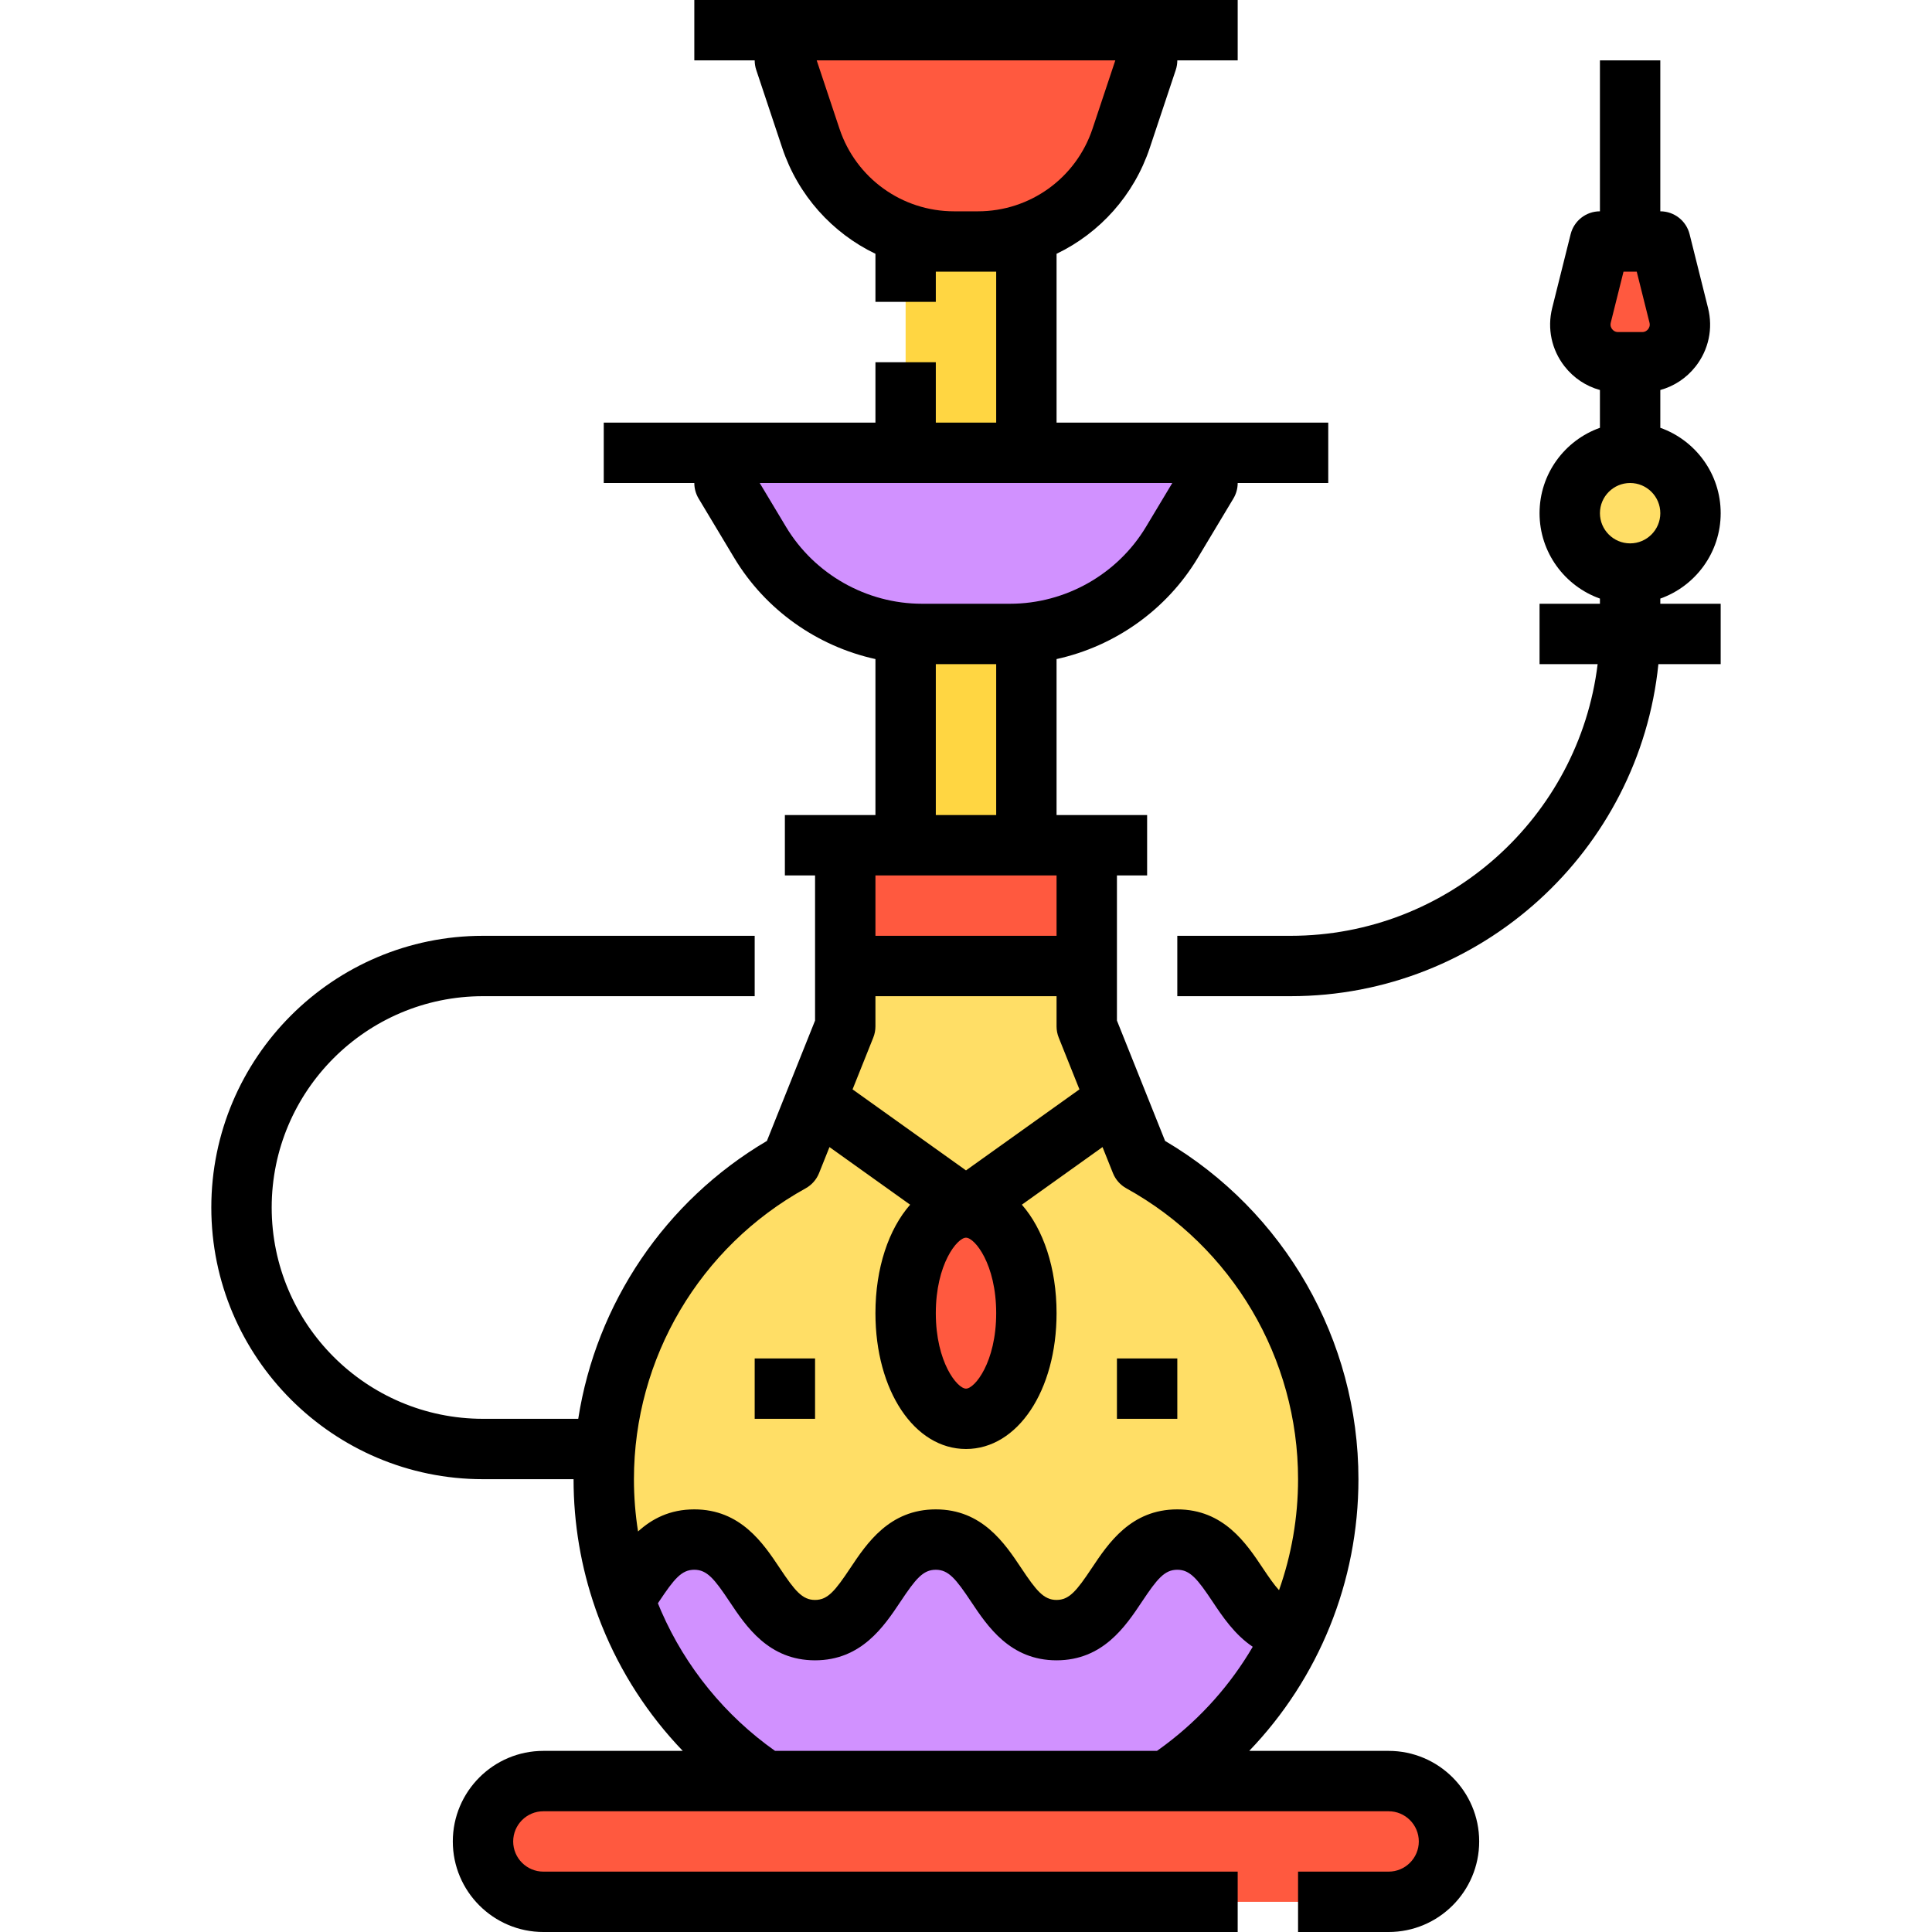 <svg id="Filled_expand" enable-background="new 0 0 512 512" height="512" viewBox="0 0 512 512" width="512" xmlns="http://www.w3.org/2000/svg"><path d="m328 504h-184c-8.837 0-16-7.163-16-16 0-8.837 7.163-16 16-16h224c8.837 0 16 7.163 16 16 0 8.837-7.163 16-16 16h-24z" fill="#ff593f"/><path d="m352 392c0 33.39-17.05 62.8-42.92 80h-106.16c-25.87-17.2-42.92-46.61-42.92-80 0-36.2 20.04-67.73 49.63-84.08l14.37-35.92v-48h64v48l14.37 35.92c29.59 16.35 49.63 47.88 49.63 84.08z" fill="#ffde66"/><path d="m240 168h32v56h-32z" fill="#ffd642"/><path d="m240 80v-16h32v56h-32v-24z" fill="#ffd642"/><path d="m267.69 168h-23.38c-17.563 0-33.838-9.215-42.875-24.275l-9.435-15.725v-8h128v8l-9.435 15.725c-9.036 15.06-25.311 24.275-42.875 24.275z" fill="#d191ff"/><path d="m259.17 64h-6.339c-17.217 0-32.503-11.017-37.947-27.351l-6.884-20.649v-8h96v8l-6.883 20.649c-5.445 16.334-20.73 27.351-37.947 27.351z" fill="#ff593f"/><path d="m224 224h64v32h-64z" fill="#ff593f"/><path d="m311.991 408c-16 0-16 24-32 24-16.001 0-16.001-24-32.001-24s-16 24-32 24-16-24-31.999-24c-9.708 0-13.525 8.838-18.601 15.788 6.971 19.869 20.292 36.751 37.531 48.212h106.16c14.814-9.85 26.736-23.703 34.22-40.016-15.311-.684-15.543-23.984-31.31-23.984z" fill="#d191ff"/><ellipse cx="256" cy="348" fill="#ff593f" rx="16" ry="28"/><path d="m435.192 96h-6.384c-6.506 0-11.279-6.114-9.701-12.425l4.893-19.575h16l4.894 19.575c1.578 6.311-3.196 12.425-9.702 12.425z" fill="#ff593f"/><path d="m432 152c-8.837 0-16-7.163-16-16 0-8.837 7.163-16 16-16 8.837 0 16 7.163 16 16 0 8.837-7.163 16-16 16z" fill="#ffde66"/><path d="m368 464h-36.939c18.403-19.164 28.939-44.82 28.939-72 0-36.89-19.557-70.97-51.238-89.643l-12.762-31.898v-38.459h8v-16h-24v-41.339c15.437-3.39 29.152-13.032 37.426-26.82l9.435-15.725c.746-1.243 1.14-2.666 1.14-4.116h24v-16h-72v-44.741c11.436-5.503 20.5-15.461 24.707-28.081l6.883-20.649c.271-.816.41-1.67.41-2.53h16v-15.999h-144.001v16h16c0 .86.139 1.714.41 2.53l6.883 20.649c4.207 12.619 13.271 22.577 24.707 28.08v12.741h16v-8h16v40h-16v-16h-16v16h-72v16h24c0 1.45.394 2.873 1.14 4.116l9.435 15.725c8.273 13.789 21.989 23.431 37.426 26.82v41.339h-24v16h8v38.459l-12.762 31.898c-27.039 15.936-45.245 43.094-50.001 73.643h-25.238c-30.879 0-56-25.122-56-56s25.121-56 56-56h72v-16h-72c-39.701 0-72 32.299-72 72s32.299 72 72 72h24c0 11.818 1.992 23.347 5.756 34.18.027.085.055.171.085.256.466 1.329.96 2.647 1.48 3.954.035.088.07.175.105.262.03.074.059.148.089.222 4.935 12.258 12.189 23.509 21.424 33.126h-36.939c-13.233 0-24 10.767-24 24s10.767 24 24 24h184v-16h-184c-4.411 0-8-3.589-8-8s3.589-8 8-8h224c4.411 0 8 3.589 8 8s-3.589 8-8 8h-24v16h24c13.233 0 24-10.767 24-24s-10.767-24-24-24zm-115.17-408c-13.796 0-25.995-8.793-30.357-21.881l-6.04-18.119h79.135l-6.04 18.119c-4.363 13.088-16.562 21.881-30.358 21.881zm33.232 232.696-30.062 21.473-30.062-21.473 5.49-13.724c.378-.945.572-1.954.572-2.972v-8h48v8c0 1.018.194 2.026.572 2.972zm-30.062 39.304c2.321 0 8 7.008 8 20s-5.679 20-8 20-8-7.008-8-20 5.679-20 8-20zm-47.705-188.391-6.966-11.609h109.342l-6.966 11.609c-7.546 12.578-21.347 20.391-36.015 20.391h-23.38c-14.668 0-28.469-7.813-36.015-20.391zm39.705 36.391h16v40h-16zm32 56v16h-48v-16zm-66.501 82.922c1.615-.893 2.873-2.316 3.559-4.03l2.762-6.904 21.376 15.269c-5.667 6.464-9.196 16.74-9.196 28.743 0 20.523 10.317 36 24 36s24-15.477 24-36c0-12.003-3.529-22.279-9.196-28.743l21.376-15.269 2.762 6.904c.686 1.714 1.943 3.138 3.559 4.03 28.064 15.508 45.499 45.042 45.499 77.078 0 10.178-1.747 20.103-5.043 29.412-1.249-1.359-2.597-3.284-4.308-5.85-4.378-6.568-10.377-15.562-22.659-15.562-12.281 0-18.278 8.995-22.656 15.562-3.997 5.996-5.962 8.438-9.344 8.438s-5.347-2.442-9.344-8.438c-4.378-6.567-10.375-15.562-22.657-15.562-12.281 0-18.278 8.995-22.656 15.562-3.997 5.996-5.962 8.438-9.344 8.438s-5.346-2.442-9.343-8.437c-4.377-6.568-10.375-15.563-22.656-15.563-6.494 0-11.23 2.515-14.899 5.856-.721-4.541-1.091-9.172-1.091-13.856 0-32.036 17.435-61.57 45.499-77.078zm-8.104 149.078c-13.189-9.298-23.68-22.179-30.108-36.892-.025-.058-.05-.116-.075-.174-.047-.107-.093-.215-.139-.322-.246-.574-.485-1.152-.719-1.731.099-.148.197-.296.294-.442 3.997-5.996 5.961-8.438 9.342-8.438 3.382 0 5.347 2.442 9.344 8.438 4.378 6.567 10.374 15.562 22.655 15.562s18.278-8.995 22.656-15.562c3.997-5.996 5.962-8.438 9.344-8.438 3.383 0 5.348 2.442 9.345 8.438 4.379 6.566 10.375 15.561 22.656 15.561s18.278-8.995 22.656-15.562c3.997-5.996 5.962-8.438 9.344-8.438 3.384 0 5.349 2.442 9.347 8.438 2.617 3.924 5.832 8.746 10.652 11.973-5.862 10.015-13.653 18.785-22.95 25.813-.02.015-.04.03-.06.045-.133.1-.266.2-.399.299-.037.028-.075.056-.112.083-.123.091-.245.182-.368.272-.054.04-.108.079-.162.119-.106.078-.212.155-.318.232-.088.063-.176.126-.263.19-.08.057-.159.115-.238.171-.17.121-.34.242-.511.363h-101.213z"/><path d="m200 360h16v16h-16z"/><path d="m296 360h16v16h-16z"/><path d="m440 158.629c9.312-3.302 16-12.199 16-22.629s-6.688-19.327-16-22.629v-10.016c3.679-1.011 6.96-3.179 9.38-6.278 3.436-4.399 4.629-10.028 3.274-15.443l-4.894-19.575c-.89-3.561-4.09-6.06-7.761-6.06v-39.999h-16v40c-3.671 0-6.871 2.499-7.761 6.06l-4.894 19.575c-1.354 5.415-.161 11.043 3.274 15.443 2.419 3.099 5.7 5.267 9.38 6.278v10.016c-9.312 3.302-16 12.199-16 22.629s6.688 19.327 16 22.629v1.37h-16v16h15.393c-4.948 40.516-39.563 72-81.393 72h-30v16h30c50.662 0 92.469-38.642 97.494-88h16.508v-16h-16zm-13.133-73.114 3.379-13.515h3.508l3.379 13.515c.195.783-.09 1.365-.364 1.716-.273.351-.77.769-1.576.769h-6.385c-.807 0-1.303-.418-1.576-.769-.275-.351-.56-.933-.365-1.716zm5.133 42.485c4.411 0 8 3.589 8 8s-3.589 8-8 8-8-3.589-8-8 3.589-8 8-8z"/></svg>
